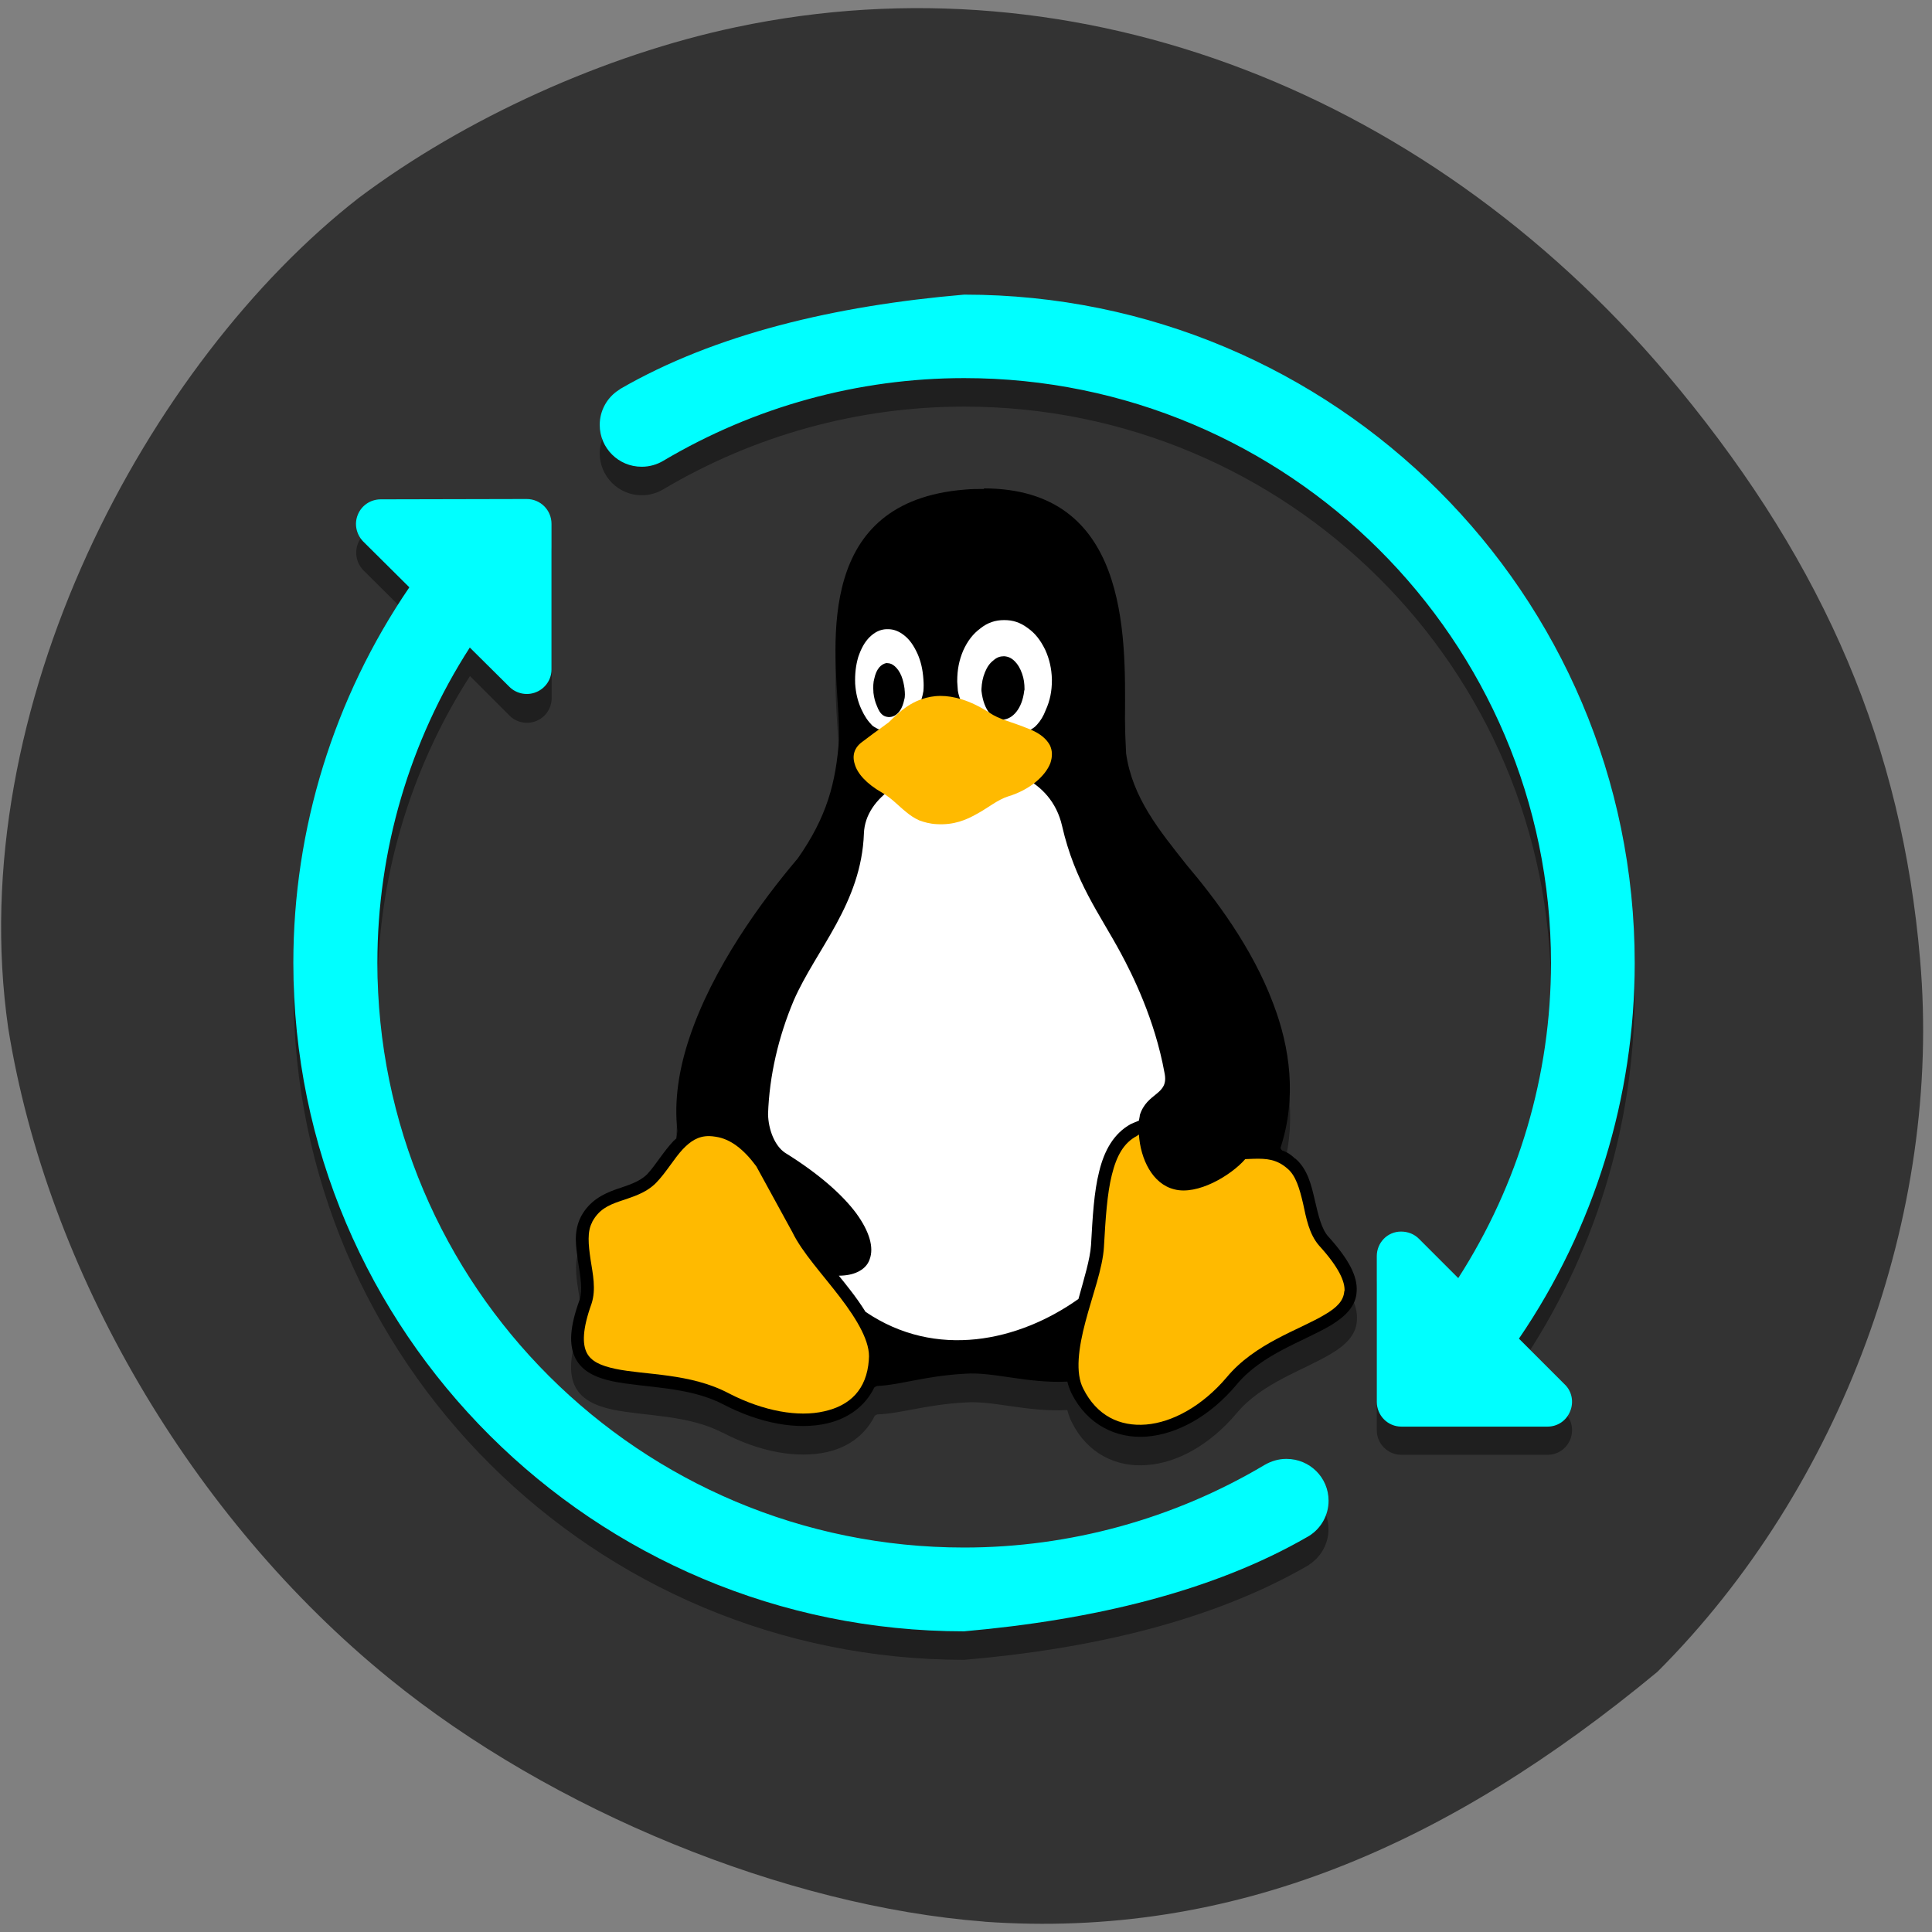 <svg xmlns="http://www.w3.org/2000/svg" xmlns:xlink="http://www.w3.org/1999/xlink" viewBox="0 0 24 24"><rect x="0" y="0" width="24" height="24" fill="#808080" stroke="none"/><defs><g id="3" clip-path="url(#2)"><path d="m 11.977 4.01 c -1.605 0.141 -3.098 0.496 -4.273 1.176 c -0.004 0.004 -0.008 0.008 -0.016 0.008 c -0.148 0.098 -0.238 0.262 -0.238 0.438 c 0 0.285 0.234 0.52 0.52 0.52 c 0.004 0 0.004 0 0.004 0 c 0.094 0 0.188 -0.027 0.266 -0.074 c 1.133 -0.672 2.422 -1.027 3.738 -1.027 c 4.02 0 7.289 3.254 7.289 7.266 c 0 1.391 -0.402 2.746 -1.152 3.914 l -0.488 -0.488 c -0.059 -0.059 -0.137 -0.09 -0.223 -0.09 c -0.168 0 -0.301 0.137 -0.301 0.305 v 1.809 c 0 0.168 0.137 0.305 0.305 0.305 h 1.816 c 0.125 0 0.234 -0.074 0.281 -0.188 c 0.047 -0.113 0.023 -0.246 -0.066 -0.332 l -0.57 -0.57 c 0.938 -1.375 1.438 -3 1.438 -4.664 c 0 -4.586 -3.727 -8.305 -8.328 -8.305 m -7.246 2.547 c -0.125 0 -0.238 0.074 -0.285 0.188 c -0.047 0.117 -0.02 0.246 0.066 0.336 l 0.574 0.57 c -0.938 1.371 -1.441 2.996 -1.441 4.664 c 0 4.586 3.73 8.301 8.332 8.301 c 1.602 -0.137 3.094 -0.492 4.27 -1.172 c 0.008 -0.004 0.012 -0.008 0.016 -0.012 c 0.148 -0.098 0.238 -0.262 0.238 -0.438 c 0 -0.285 -0.23 -0.52 -0.52 -0.52 c 0 0 -0.004 0 -0.004 0 c -0.094 0.004 -0.184 0.027 -0.266 0.078 c -1.129 0.672 -2.422 1.027 -3.734 1.027 c -4.03 0 -7.289 -3.254 -7.289 -7.266 c 0 -1.391 0.398 -2.75 1.148 -3.918 l 0.492 0.492 c 0.086 0.086 0.219 0.113 0.332 0.066 c 0.117 -0.047 0.191 -0.16 0.191 -0.285 v -1.809 c 0 -0.168 -0.137 -0.305 -0.309 -0.305"/><path d="m 12.223 6.426 c -0.074 0 -0.152 0.004 -0.234 0.012 c -1.844 0.145 -1.629 1.875 -1.574 2.785 c 0 0 0 0 0 0.004 c 0.004 0.09 0.008 0.164 0.008 0.227 c 0 0 0 0.004 0 0.004 c 0 0.031 0 0.055 0 0.082 c -0.039 0.535 -0.148 0.957 -0.516 1.48 c 0 0.004 -0.004 0.004 -0.004 0.004 c -0.434 0.52 -1.047 1.355 -1.34 2.223 c -0.129 0.387 -0.191 0.781 -0.148 1.156 c -0.004 0.043 -0.008 0.074 -0.012 0.09 c -0.012 0.012 -0.023 0.023 -0.035 0.035 c -0.129 0.137 -0.223 0.301 -0.328 0.41 c -0.098 0.102 -0.238 0.137 -0.395 0.191 c -0.152 0.055 -0.324 0.137 -0.426 0.332 c 0 0 0 0.004 0 0.004 c -0.047 0.09 -0.063 0.188 -0.063 0.285 c 0 0.09 0.012 0.184 0.027 0.27 c 0.027 0.188 0.055 0.359 0.016 0.48 c -0.121 0.332 -0.137 0.563 -0.051 0.73 c 0.086 0.164 0.266 0.238 0.465 0.281 c 0.398 0.082 0.941 0.063 1.367 0.289 l 0.004 -0.008 v 0.008 c 0.457 0.238 0.918 0.32 1.289 0.238 c 0.262 -0.059 0.473 -0.211 0.59 -0.445 c 0.008 -0.012 0.02 -0.016 0.035 -0.023 c 0.285 -0.008 0.598 -0.121 1.09 -0.148 c 0.344 -0.027 0.77 0.121 1.266 0.094 h 0.004 c 0.016 0.055 0.031 0.105 0.059 0.156 c 0.191 0.383 0.551 0.559 0.93 0.527 c 0.383 -0.027 0.785 -0.254 1.113 -0.641 l -0.008 -0.008 c 0 0 0.004 0 0.004 0 l 0.004 0.008 c 0.313 -0.379 0.832 -0.535 1.176 -0.742 c 0.172 -0.102 0.313 -0.23 0.32 -0.418 c 0.012 -0.191 -0.098 -0.398 -0.352 -0.68 c -0.086 -0.098 -0.125 -0.27 -0.168 -0.457 c -0.043 -0.184 -0.09 -0.383 -0.242 -0.516 c -0.031 -0.027 -0.063 -0.047 -0.094 -0.066 c -0.023 -0.016 -0.047 -0.027 -0.07 -0.035 c -0.004 -0.004 -0.004 -0.004 -0.008 -0.008 c 0 0 -0.004 -0.004 -0.004 -0.004 c -0.004 -0.004 -0.004 -0.008 -0.008 -0.012 c 0 -0.004 0 -0.004 0 -0.004 c 0.203 -0.625 0.121 -1.242 -0.09 -1.805 c -0.266 -0.691 -0.727 -1.297 -1.074 -1.711 c -0.34 -0.426 -0.672 -0.836 -0.754 -1.387 c -0.004 -0.086 -0.012 -0.23 -0.016 -0.434 c 0.016 -1.082 0.027 -2.852 -1.754 -2.855"/></g><clipPath id="2"><path d="M 0,0 H24 V24 H0 z"/></clipPath><filter id="0" filterUnits="objectBoundingBox" x="0" y="0" width="24" height="24"><feColorMatrix type="matrix" in="SourceGraphic" values="0 0 0 0 1 0 0 0 0 1 0 0 0 0 1 0 0 0 1 0"/></filter><mask id="1"><g filter="url(#0)"><path fill-opacity="0.4" d="M 0,0 H24 V24 H0 z"/></g></mask></defs><path d="m 12.227 23.871 c -2.473 -0.191 -5.371 -1.375 -7.391 -3.02 c -2.457 -1.996 -4.25 -5.063 -4.734 -8.08 c -0.574 -3.988 1.742 -8.277 4.355 -10.313 c 1.316 -0.988 3.055 -1.777 4.688 -2.121 c 4.246 -0.898 8.68 0.801 11.715 4.496 c 1.82 2.215 2.766 4.445 2.992 7.086 c 0.277 3.168 -0.977 6.563 -3.262 8.848 c -2.602 2.156 -5.273 3.324 -8.363 3.105" fill="#333"/><use xlink:href="#3" mask="url(#1)"/><g fill="#0ff"><path d="m 4.73 6.203 c -0.125 0 -0.238 0.074 -0.285 0.191 c -0.047 0.113 -0.02 0.242 0.066 0.332 l 0.574 0.57 c -0.938 1.375 -1.441 3 -1.441 4.664 c 0 4.586 3.73 8.305 8.332 8.305 c 1.602 -0.141 3.094 -0.496 4.27 -1.176 c 0.008 -0.004 0.012 -0.008 0.02 -0.012 c 0.148 -0.094 0.238 -0.258 0.238 -0.434 c 0 -0.289 -0.234 -0.52 -0.523 -0.52 c 0 0 0 0 -0.004 0 c -0.094 0 -0.184 0.027 -0.266 0.074 c -1.129 0.672 -2.422 1.027 -3.734 1.027 c -4.03 0 -7.289 -3.254 -7.289 -7.266 c 0 -1.391 0.398 -2.75 1.148 -3.914 l 0.492 0.488 c 0.086 0.086 0.219 0.113 0.332 0.066 c 0.117 -0.047 0.191 -0.16 0.191 -0.281 v -1.809 c 0 -0.172 -0.137 -0.309 -0.309 -0.309"/><path d="m 11.977 3.66 c -1.605 0.137 -3.098 0.492 -4.273 1.172 c -0.004 0.004 -0.008 0.008 -0.016 0.012 c -0.148 0.094 -0.238 0.258 -0.238 0.434 c 0 0.289 0.234 0.52 0.52 0.52 c 0.004 0 0.004 0 0.004 0 c 0.094 0 0.188 -0.027 0.266 -0.074 c 1.133 -0.672 2.422 -1.027 3.738 -1.027 c 4.02 0 7.289 3.254 7.289 7.266 c 0 1.391 -0.402 2.746 -1.152 3.914 l -0.488 -0.488 c -0.059 -0.059 -0.137 -0.09 -0.223 -0.09 c -0.168 0 -0.301 0.137 -0.301 0.305 v 1.809 c 0 0.172 0.137 0.309 0.305 0.309 h 1.816 c 0.125 0 0.234 -0.074 0.281 -0.191 c 0.047 -0.113 0.023 -0.246 -0.066 -0.332 l -0.57 -0.57 c 0.938 -1.375 1.438 -3 1.438 -4.664 c 0 -4.586 -3.727 -8.305 -8.328 -8.305"/></g><path d="m 12.223 6.074 c -0.074 0 -0.156 0 -0.238 0.008 c -1.84 0.148 -1.625 1.875 -1.57 2.785 c 0 0 0 0.004 0 0.004 c 0.004 0.094 0.008 0.168 0.008 0.227 c 0 0.004 0 0.004 0 0.004 c 0 0.035 0 0.055 0 0.082 c -0.039 0.535 -0.148 0.961 -0.516 1.484 c 0 0 -0.004 0 -0.004 0.004 c -0.438 0.516 -1.051 1.352 -1.34 2.223 c -0.129 0.387 -0.191 0.777 -0.148 1.152 c -0.004 0.043 -0.008 0.074 -0.012 0.094 c -0.012 0.012 -0.023 0.02 -0.035 0.031 c -0.129 0.137 -0.223 0.301 -0.328 0.414 c -0.098 0.098 -0.238 0.137 -0.395 0.191 c -0.152 0.055 -0.32 0.137 -0.426 0.332 c -0.047 0.09 -0.066 0.188 -0.066 0.285 c 0 0.094 0.016 0.184 0.027 0.273 c 0.031 0.188 0.059 0.359 0.02 0.48 c -0.121 0.332 -0.137 0.559 -0.051 0.727 c 0.086 0.168 0.262 0.242 0.461 0.285 c 0.402 0.082 0.945 0.063 1.371 0.285 l 0.004 -0.008 l -0.004 0.008 c 0.457 0.238 0.922 0.324 1.293 0.238 c 0.258 -0.059 0.473 -0.211 0.586 -0.445 c 0.008 -0.008 0.023 -0.016 0.039 -0.02 c 0.281 -0.012 0.594 -0.125 1.086 -0.152 c 0.344 -0.027 0.773 0.121 1.266 0.098 h 0.008 c 0.012 0.051 0.031 0.102 0.055 0.152 c 0.195 0.383 0.551 0.559 0.93 0.531 c 0.383 -0.031 0.789 -0.254 1.117 -0.645 l -0.008 -0.008 l 0.008 0.008 c 0.313 -0.379 0.828 -0.535 1.172 -0.738 c 0.172 -0.105 0.313 -0.234 0.32 -0.422 c 0.012 -0.188 -0.098 -0.398 -0.352 -0.68 c -0.086 -0.094 -0.125 -0.27 -0.168 -0.453 c -0.043 -0.188 -0.09 -0.387 -0.242 -0.516 c 0 0 -0.004 0 -0.004 0 c -0.027 -0.027 -0.059 -0.051 -0.09 -0.07 c -0.023 -0.012 -0.047 -0.023 -0.07 -0.031 c -0.004 -0.004 -0.004 -0.008 -0.008 -0.008 c 0 -0.004 -0.004 -0.004 -0.004 -0.004 c -0.004 -0.008 -0.004 -0.012 -0.008 -0.016 c 0 0 0 -0.004 0 -0.004 c 0.203 -0.621 0.121 -1.242 -0.094 -1.801 c -0.262 -0.695 -0.723 -1.301 -1.07 -1.711 c -0.34 -0.43 -0.676 -0.836 -0.754 -1.387 c -0.004 -0.09 -0.012 -0.234 -0.016 -0.434 c 0.016 -1.082 0.027 -2.855 -1.75 -2.859"/><g fill="#ffba00"><path d="m 16.699 16.04 c -0.008 0.117 -0.09 0.203 -0.246 0.293 c -0.313 0.188 -0.863 0.352 -1.215 0.777 c -0.305 0.359 -0.676 0.559 -1 0.586 c -0.328 0.027 -0.613 -0.109 -0.781 -0.445 c -0.102 -0.195 -0.059 -0.508 0.027 -0.832 c 0.086 -0.328 0.215 -0.664 0.23 -0.934 v -0.004 c 0.02 -0.348 0.039 -0.652 0.098 -0.887 c 0.059 -0.238 0.148 -0.398 0.313 -0.484 c 0.008 -0.008 0.016 -0.012 0.023 -0.016 c 0.02 0.305 0.168 0.613 0.438 0.68 c 0.289 0.078 0.707 -0.172 0.883 -0.375 c 0.035 0 0.07 -0.004 0.105 -0.004 c 0.156 -0.004 0.285 0.004 0.418 0.121 c 0.105 0.086 0.152 0.25 0.195 0.434 c 0.039 0.18 0.074 0.379 0.199 0.523 c 0.246 0.27 0.324 0.449 0.316 0.566"/><path d="m 10.793 16.891 v 0.004 c -0.027 0.367 -0.234 0.566 -0.555 0.637 c -0.32 0.074 -0.75 0 -1.184 -0.223 c -0.477 -0.254 -1.047 -0.227 -1.41 -0.305 c -0.184 -0.039 -0.301 -0.094 -0.355 -0.199 c -0.055 -0.109 -0.055 -0.293 0.059 -0.609 c 0.059 -0.18 0.016 -0.371 -0.012 -0.551 c -0.027 -0.184 -0.043 -0.348 0.02 -0.461 v -0.004 c 0.082 -0.152 0.195 -0.207 0.344 -0.258 c 0.145 -0.051 0.316 -0.094 0.449 -0.227 c 0.129 -0.133 0.223 -0.301 0.332 -0.418 c 0.094 -0.098 0.188 -0.164 0.324 -0.164 c 0.004 0 0.004 0 0.008 0 c 0.023 0 0.051 0.004 0.078 0.008 c 0.184 0.027 0.348 0.156 0.504 0.367 l 0.449 0.82 c 0.121 0.25 0.375 0.523 0.59 0.805 c 0.215 0.281 0.383 0.563 0.359 0.777"/></g><g fill="#fff"><path d="m 14.16 13.855 c -0.004 0.023 -0.008 0.043 -0.012 0.066 c -0.031 0.012 -0.066 0.027 -0.102 0.043 c -0.211 0.117 -0.328 0.328 -0.391 0.586 c -0.066 0.258 -0.082 0.57 -0.102 0.918 c -0.012 0.176 -0.086 0.414 -0.156 0.668 c -0.742 0.527 -1.77 0.754 -2.645 0.16 c -0.059 -0.094 -0.125 -0.188 -0.195 -0.277 c -0.047 -0.059 -0.09 -0.117 -0.137 -0.172 c 0.09 0 0.168 -0.016 0.227 -0.043 c 0.078 -0.035 0.133 -0.09 0.156 -0.16 c 0.055 -0.145 0 -0.344 -0.168 -0.574 c -0.172 -0.23 -0.461 -0.488 -0.883 -0.75 c -0.129 -0.086 -0.207 -0.289 -0.211 -0.48 c 0.016 -0.477 0.129 -0.961 0.32 -1.414 c 0.277 -0.633 0.84 -1.203 0.871 -2.074 c 0.035 -0.918 2.191 -1.27 2.461 -0.094 c 0.16 0.699 0.465 1.09 0.73 1.582 c 0.141 0.262 0.422 0.82 0.543 1.488 c 0.059 0.281 -0.219 0.234 -0.309 0.531"/><path d="m 11.03 7.816 c -0.008 0 -0.012 0 -0.02 0 c -0.078 0.004 -0.141 0.035 -0.207 0.098 c -0.063 0.063 -0.105 0.141 -0.141 0.246 c -0.031 0.105 -0.043 0.211 -0.039 0.328 v 0.004 c 0.008 0.117 0.031 0.219 0.078 0.32 c 0.039 0.086 0.082 0.148 0.137 0.203 c 0.059 0.043 0.121 0.066 0.188 0.066 c 0.191 0.004 0.398 -0.211 0.445 -0.496 c 0.004 -0.047 0.004 -0.094 0 -0.145 c -0.008 -0.121 -0.031 -0.223 -0.074 -0.32 c -0.047 -0.102 -0.098 -0.176 -0.168 -0.23 c -0.066 -0.051 -0.129 -0.074 -0.199 -0.074 m -0.008 0.422 c 0.035 0 0.063 0.012 0.094 0.039 c 0.031 0.027 0.059 0.066 0.082 0.121 c 0.02 0.051 0.031 0.102 0.039 0.16 c 0 0.004 0 0.004 0 0.008 c 0.004 0.035 0.008 0.086 -0.004 0.125 c -0.047 0.227 -0.191 0.242 -0.262 0.195 c -0.035 -0.023 -0.059 -0.066 -0.078 -0.117 c -0.023 -0.051 -0.035 -0.102 -0.043 -0.164 c 0 -0.004 0 -0.004 0 -0.008 c -0.004 -0.063 -0.004 -0.117 0.012 -0.172 c 0.012 -0.055 0.031 -0.098 0.059 -0.133 c 0.027 -0.031 0.059 -0.051 0.094 -0.055 c 0.004 0 0.008 0 0.008 0"/><path d="m 12.473 7.703 c -0.109 0 -0.203 0.031 -0.293 0.102 c -0.094 0.07 -0.16 0.156 -0.215 0.277 c -0.051 0.121 -0.074 0.238 -0.074 0.379 v 0.008 c 0.004 0.039 0.004 0.078 0.008 0.113 c 0.016 0.098 0.063 0.176 0.094 0.262 c 0.496 0.156 0.176 0.219 0.813 0.219 c 0.051 -0.031 0.055 -0.039 0.078 -0.063 c 0.043 -0.047 0.078 -0.105 0.105 -0.176 c 0.055 -0.121 0.078 -0.238 0.078 -0.375 c 0 -0.004 0 -0.008 0 -0.012 c -0.004 -0.133 -0.031 -0.25 -0.082 -0.363 c -0.059 -0.121 -0.125 -0.207 -0.219 -0.273 c -0.094 -0.07 -0.184 -0.098 -0.289 -0.098 m -0.012 0.449 c 0.004 0 0.004 0 0.008 0 c 0.051 0.004 0.09 0.02 0.133 0.063 c 0.039 0.039 0.066 0.086 0.09 0.152 c 0.023 0.063 0.031 0.125 0.031 0.199 c 0 0.004 -0.004 0.012 -0.004 0.016 c -0.051 0.445 -0.473 0.508 -0.531 0 c 0 -0.008 0 -0.016 0 -0.023 c 0.004 -0.078 0.016 -0.141 0.043 -0.207 c 0.027 -0.066 0.059 -0.113 0.105 -0.148 c 0.039 -0.035 0.078 -0.051 0.125 -0.051"/></g><path d="m 13.04 9.254 c -0.039 -0.07 -0.109 -0.137 -0.238 -0.191 c -0.262 -0.109 -0.375 -0.117 -0.52 -0.215 c -0.238 -0.152 -0.438 -0.203 -0.598 -0.203 c -0.086 0 -0.164 0.016 -0.23 0.039 c -0.199 0.066 -0.332 0.211 -0.414 0.289 c -0.02 0.016 -0.039 0.027 -0.09 0.066 c -0.051 0.035 -0.129 0.094 -0.238 0.176 c -0.098 0.07 -0.129 0.168 -0.094 0.277 c 0.031 0.113 0.141 0.242 0.34 0.355 c 0.121 0.07 0.207 0.168 0.301 0.242 c 0.047 0.039 0.098 0.074 0.16 0.102 c 0.063 0.023 0.133 0.043 0.219 0.047 c 0.211 0.012 0.363 -0.051 0.5 -0.129 c 0.137 -0.074 0.25 -0.172 0.383 -0.215 c 0.273 -0.082 0.465 -0.254 0.527 -0.414 c 0.027 -0.082 0.027 -0.156 -0.008 -0.227" fill="#ffba00"/></svg>